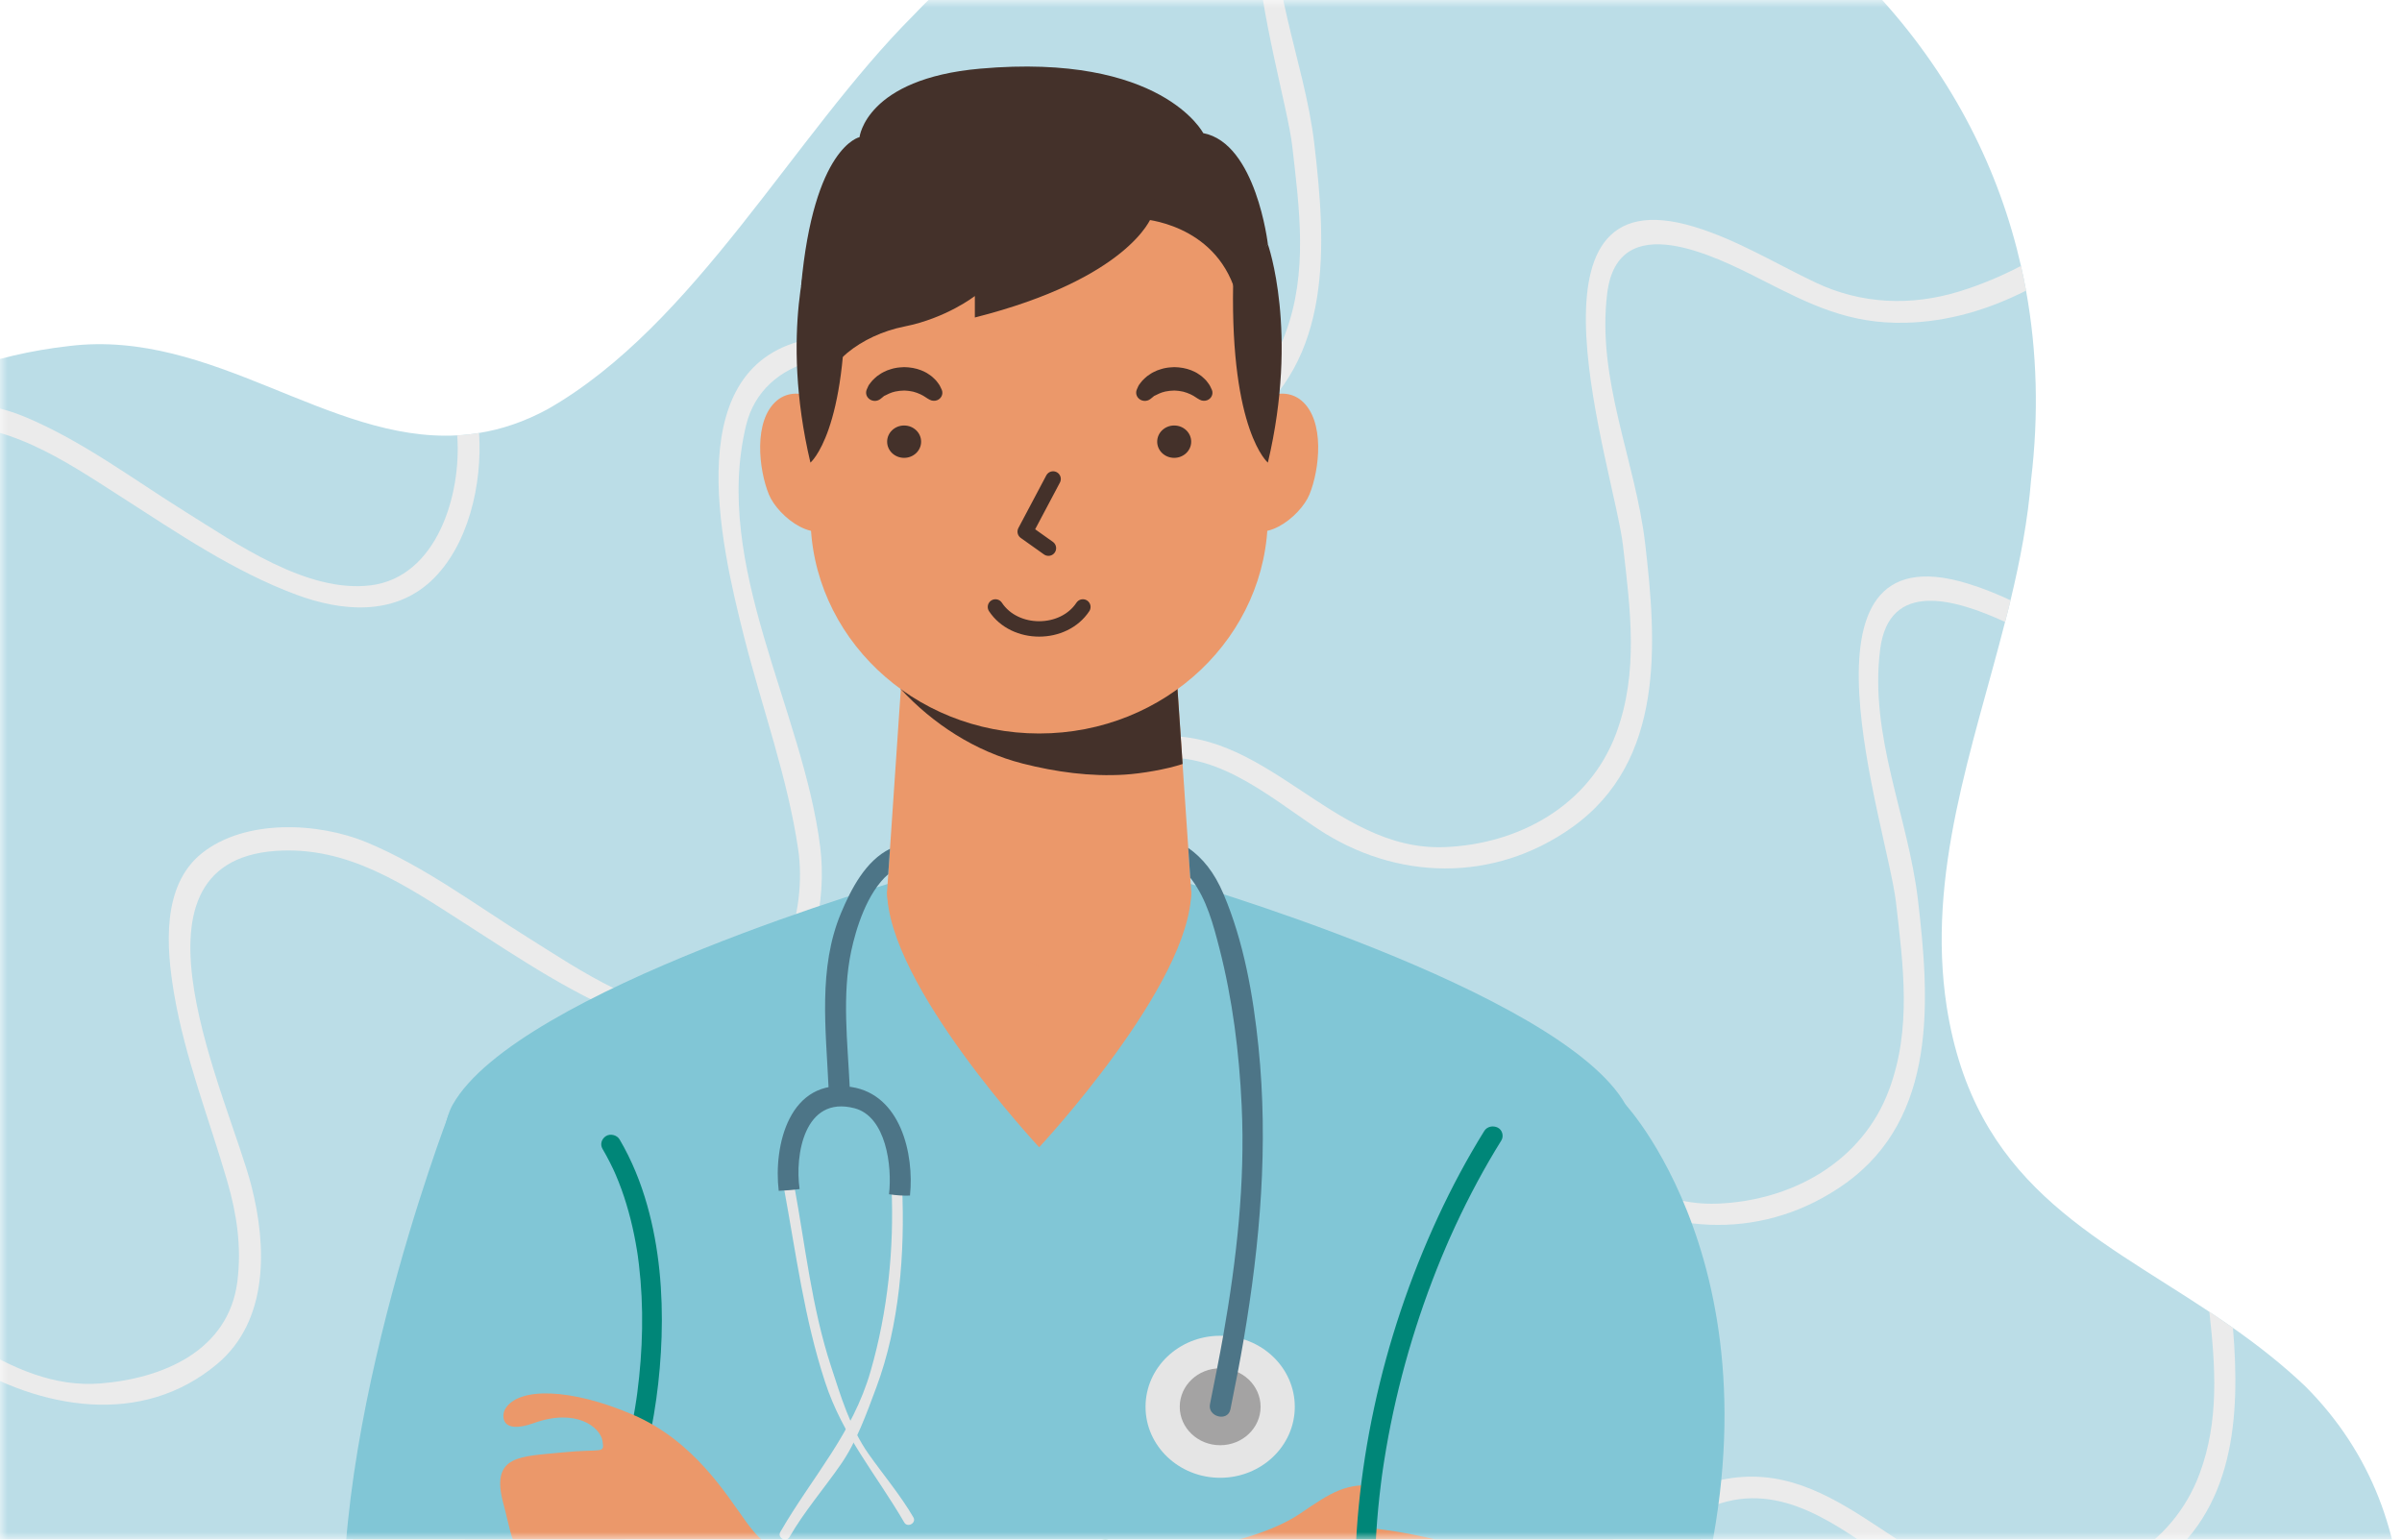 <svg width="156" height="100" viewBox="0 0 156 100" fill="none" xmlns="http://www.w3.org/2000/svg">
<mask id="mask0" style="mask-type:alpha" maskUnits="userSpaceOnUse" x="0" y="0" width="156" height="100">
<rect width="156" height="100" fill="black"/>
</mask>
<g mask="url(#mask0)">
<path d="M150.637 121.556C139.224 138.151 117.871 151.02 75.861 151.777C75.374 151.787 74.889 151.792 74.394 151.798C61.265 151.943 46.14 150.926 28.722 148.494C23.822 147.81 19.339 146.146 15.253 143.73C14.746 143.438 14.245 143.124 13.755 142.801C7.607 138.808 2.399 133.115 -1.964 126.567C-2.626 125.58 -3.268 124.568 -3.89 123.539C-9.641 114.057 -13.752 103.177 -16.483 93.246C-17.234 90.636 -17.985 87.605 -18.644 84.296V84.291C-18.743 83.805 -18.841 83.315 -18.93 82.819C-20.093 76.635 -20.939 69.595 -20.996 62.556C-21.001 62.117 -21.001 61.674 -20.996 61.236C-20.923 48.414 -18.151 35.78 -9.86 28.51C-9.302 28.014 -8.712 27.55 -8.101 27.111C-4.731 24.68 -0.571 23.046 4.523 22.471C13.827 21.354 21.306 28.734 29.692 28.279C30.161 28.253 30.637 28.206 31.111 28.123C32.562 27.893 34.044 27.402 35.567 26.578C45.159 21.099 51.552 8.773 59.312 1.007C72.254 -12.655 93.968 -16.97 110.422 -9.054C110.976 -8.793 111.524 -8.511 112.066 -8.208C115.871 -6.147 119.351 -3.391 122.326 0.095C126.86 5.163 129.835 11.012 131.255 17.275C131.375 17.802 131.485 18.34 131.583 18.876C132.303 22.843 132.414 26.965 131.912 31.145C131.703 33.781 131.201 36.39 130.576 38.989C130.461 39.459 130.346 39.928 130.221 40.397C128.127 48.596 125.101 56.752 126.431 65.395C128.222 76.823 135.867 80.148 143.487 85.204C143.997 85.543 144.509 85.893 145.02 86.248C146.628 87.376 148.214 88.612 149.722 90.047C158.397 98.726 157.484 111.965 150.637 121.556Z" fill="#BBDDE7"/>
<path d="M27.974 37.757C25.532 40.011 22.172 39.714 19.249 38.628C15.164 37.109 11.515 34.61 7.868 32.272C4.095 29.851 0.365 27.283 -4.343 27.627C-14.889 28.394 -7.339 43.737 -5.893 49.409C-4.907 53.282 -4.755 58.113 -8.115 60.943C-11.915 64.141 -16.685 64.141 -20.996 62.556C-21.001 62.117 -21.001 61.674 -20.996 61.236C-19.315 61.951 -17.567 62.362 -15.719 62.217C-11.691 61.894 -7.374 60.113 -6.811 55.568C-6.535 53.325 -6.842 51.232 -7.469 49.087C-8.644 45.033 -10.224 41.045 -10.928 36.866C-11.372 34.236 -11.679 30.734 -9.859 28.511C-9.645 28.25 -9.4 28.005 -9.123 27.78C-8.804 27.524 -8.465 27.305 -8.099 27.113C-5.26 25.594 -1.19 25.901 1.618 27.076C5.338 28.63 8.638 31.12 12.044 33.244C15.353 35.305 19.936 38.531 24.074 38.019C28.352 37.492 29.986 32.16 29.694 28.281C30.163 28.255 30.64 28.208 31.113 28.125C31.336 31.427 30.423 35.487 27.974 37.757Z" fill="#EBEBEB"/>
<path d="M112.067 -8.208C109.065 -6.34 105.789 -5.099 102.277 -5.015C98.597 -4.926 96.102 -6.178 92.898 -7.817C89.919 -9.336 83.604 -12.53 82.899 -6.941C82.19 -1.32 84.715 3.872 85.358 9.331C86.114 15.776 86.646 23.458 80.624 27.753C75.542 31.374 69.18 31.244 64.05 27.826C60.757 25.629 57.073 22.389 52.798 23.447C50.649 23.98 48.99 25.42 48.456 27.622C46.25 36.748 52.167 46.122 53.273 55.04C53.697 58.453 52.835 62.967 50.205 65.399C47.762 67.659 44.402 67.361 41.479 66.27C37.392 64.751 33.745 62.258 30.098 59.92C26.319 57.498 22.593 54.931 17.885 55.27C7.334 56.043 14.884 71.381 16.336 77.058C17.323 80.925 17.469 85.763 14.113 88.586C9.181 92.729 2.638 91.508 -2.44 88.425C-5.665 86.468 -8.884 83.394 -12.788 82.998C-14.911 82.778 -16.936 83.237 -18.644 84.292C-18.743 83.806 -18.841 83.316 -18.93 82.82C-16.013 81.207 -12.407 80.925 -9.323 82.491C-4.375 85.001 0.561 90.334 6.511 89.86C10.54 89.541 14.851 87.761 15.419 83.217C15.695 80.972 15.382 78.875 14.761 76.73C13.586 72.675 12.005 68.689 11.301 64.514C10.806 61.575 10.476 57.536 13.101 55.428C15.904 53.179 20.679 53.398 23.841 54.723C27.562 56.273 30.866 58.767 34.268 60.886C37.582 62.953 42.163 66.178 46.303 65.666C50.858 65.103 52.413 59.091 51.844 55.204C51.155 50.492 49.486 45.951 48.321 41.349C46.809 35.358 43.897 23.172 53.149 21.925C60.627 20.913 64.937 29.325 72.321 29.049C77.133 28.866 81.731 26.372 83.484 21.649C84.956 17.683 84.397 13.597 83.928 9.501C83.364 4.553 76.595 -14.87 88.551 -11.239C91.344 -10.393 93.806 -8.859 96.432 -7.617C99.379 -6.224 102.616 -6.078 105.762 -7.044C107.401 -7.549 108.957 -8.233 110.422 -9.053C110.976 -8.793 111.525 -8.511 112.067 -8.208Z" fill="#EBEBEB"/>
<path d="M131.584 18.876C129.138 20.114 126.523 20.896 123.761 20.964C120.087 21.053 117.593 19.796 114.389 18.162C111.403 16.643 105.089 13.45 104.384 19.033C103.68 24.653 106.205 29.852 106.847 35.31C107.598 41.756 108.137 49.437 102.109 53.732C97.026 57.353 90.665 57.223 85.54 53.805C82.242 51.608 78.558 48.367 74.283 49.426C72.134 49.959 70.475 51.398 69.941 53.601C67.735 62.728 73.658 72.101 74.758 81.014C75.181 84.432 74.32 88.947 71.69 91.379C69.248 93.638 65.887 93.336 62.965 92.25C58.879 90.731 55.23 88.237 51.583 85.893C47.811 83.477 44.08 80.905 39.373 81.248C28.826 82.02 36.377 97.358 37.822 103.03C38.809 106.903 38.961 111.74 35.6 114.564C30.673 118.707 24.124 117.486 19.052 114.402C15.827 112.444 12.602 109.37 8.698 108.969C5.123 108.603 1.821 110.153 -0.117 113.227C-2.704 117.34 -2.965 122.021 -1.964 126.566C-2.626 125.579 -3.268 124.567 -3.89 123.538C-4.432 118.472 -3.362 113.513 0.75 110.038C3.871 107.392 8.4 106.557 12.163 108.466C17.11 110.977 22.046 116.305 27.995 115.836C32.024 115.518 36.34 113.738 36.903 109.192C37.179 106.949 36.872 104.85 36.245 102.706C35.071 98.652 33.489 94.664 32.785 90.484C32.289 87.551 31.959 83.513 34.591 81.404C37.394 79.15 42.163 79.375 45.331 80.695C49.046 82.25 52.349 84.739 55.756 86.863C59.065 88.929 63.648 92.155 67.786 91.643C72.341 91.081 73.895 85.068 73.326 81.18C72.639 76.468 70.973 71.927 69.803 67.325C68.291 61.334 65.384 49.148 74.631 47.896C82.11 46.889 86.426 55.301 93.804 55.023C98.616 54.841 103.214 52.347 104.967 47.624C106.439 43.657 105.88 39.566 105.411 35.469C104.847 30.527 98.079 11.099 110.034 14.731C112.832 15.581 115.295 17.11 117.915 18.352C120.863 19.752 124.099 19.897 127.245 18.932C128.644 18.499 129.98 17.94 131.254 17.272C131.375 17.801 131.485 18.339 131.584 18.876Z" fill="#EBEBEB"/>
<path d="M130.577 38.989C130.462 39.459 130.347 39.928 130.222 40.397C127.033 38.93 122.68 37.61 122.107 42.192C121.397 47.812 123.923 53.005 124.565 58.464C125.322 64.908 125.854 72.59 119.827 76.885C114.744 80.506 108.388 80.377 103.258 76.958C99.965 74.762 96.276 71.521 92.002 72.58C89.856 73.112 88.197 74.552 87.665 76.754C85.457 85.882 91.374 95.255 92.482 104.174C92.898 107.586 92.038 112.1 89.408 114.532C86.965 116.793 83.61 116.495 80.682 115.404C76.595 113.885 72.949 111.391 69.301 109.053C65.528 106.632 61.801 104.064 57.09 104.404C46.543 105.177 54.094 120.513 55.54 126.191C56.526 130.058 56.678 134.895 53.317 137.723C48.391 141.863 41.846 140.641 36.769 137.557C33.543 135.6 30.318 132.527 26.416 132.129C22.84 131.763 19.537 133.309 17.601 136.382C16.144 138.694 15.425 141.184 15.253 143.73C14.746 143.438 14.245 143.124 13.755 142.801C14.048 139.159 15.42 135.772 18.467 133.193C21.588 130.552 26.123 129.712 29.885 131.622C34.828 134.132 39.765 139.465 45.714 138.991C49.743 138.673 54.058 136.893 54.621 132.348C54.904 130.104 54.59 128.007 53.969 125.862C52.79 121.806 51.208 117.82 50.51 113.645C50.013 110.707 49.68 106.668 52.31 104.56C55.112 102.311 59.887 102.529 63.05 103.856C66.771 105.406 70.073 107.901 73.477 110.019C76.791 112.086 81.372 115.31 85.505 114.799C90.061 114.235 91.617 108.224 91.048 104.336C90.364 99.623 88.694 95.084 87.531 90.48C86.012 84.49 83.106 72.304 92.353 71.057C99.837 70.044 104.147 78.457 111.527 78.18C116.337 77.997 120.936 75.503 122.689 70.781C124.166 66.815 123.607 62.728 123.139 58.632C122.57 53.685 115.801 34.261 127.757 37.893C128.73 38.185 129.664 38.566 130.577 38.989Z" fill="#EBEBEB"/>
<path d="M139.996 101.825C134.914 105.452 128.552 105.321 123.422 101.903C120.13 99.706 116.445 96.46 112.172 97.524C110.022 98.056 108.363 99.497 107.83 101.693C105.622 110.826 111.541 120.193 112.646 129.112C113.069 132.53 112.208 137.039 109.578 139.477C107.136 141.731 103.775 141.434 100.852 140.348C96.767 138.83 93.118 136.33 89.465 133.992C85.694 131.571 81.967 129.003 77.26 129.347C66.707 130.12 74.258 145.457 75.709 151.129C75.762 151.344 75.814 151.557 75.861 151.777C75.375 151.787 74.889 151.792 74.394 151.798C74.316 151.468 74.228 151.134 74.134 150.806C72.959 146.752 71.378 142.764 70.674 138.584C70.178 135.646 69.85 131.613 72.475 129.499C75.277 127.25 80.052 127.474 83.22 128.795C86.935 130.35 90.238 132.839 93.64 134.963C96.955 137.024 101.536 140.248 105.675 139.737C110.23 139.178 111.786 133.167 111.217 129.274C110.528 124.561 108.858 120.026 107.694 115.423C106.181 109.433 103.269 97.243 112.515 95.996C120 94.989 124.31 103.395 131.693 103.118C136.5 102.94 141.103 100.447 142.856 95.718C144.135 92.284 143.884 88.751 143.488 85.203C143.998 85.542 144.51 85.892 145.021 86.247C145.503 91.989 145.152 98.152 139.996 101.825Z" fill="#EBEBEB"/>
<path d="M105.583 71.76C101.39 64.302 76.237 57.09 76.237 57.09L67.49 54.457L58.741 57.091C58.741 57.091 33.587 64.302 29.395 71.761C25.204 79.22 37.182 143.535 37.185 157.416C37.185 157.418 37.184 157.418 37.184 157.418C37.184 159.298 50.752 160.821 67.491 160.821C84.227 160.821 97.795 159.298 97.795 157.418C97.794 143.543 109.775 79.219 105.583 71.76Z" fill="#81C6D6"/>
<path d="M58.719 41.626L57.614 57.877C57.614 61.381 62.035 64.223 67.49 64.223C72.942 64.223 77.363 61.382 77.363 57.877L76.26 41.626H58.719Z" fill="#EB986A"/>
<path d="M66.423 49.597C68.566 50.141 70.816 50.454 73.039 50.315C74.174 50.243 75.772 49.967 76.806 49.623L76.261 41.626H58.719L58.506 44.764C60.584 47.009 63.321 48.807 66.423 49.597Z" fill="#44312A"/>
<path d="M81.313 27.439C81.403 26.889 81.581 26.377 82.082 25.985C82.799 25.421 83.826 25.428 84.523 26.017C86.071 27.32 85.702 30.518 85.041 32.121C84.452 33.556 81.836 35.666 80.468 33.794C80.468 33.794 80.399 33.662 80.399 33.598C80.567 32.532 80.739 31.466 80.901 30.398C81.012 29.671 81.138 28.948 81.219 28.217C81.247 27.954 81.271 27.694 81.313 27.439Z" fill="#EB986A"/>
<path d="M53.665 27.439C53.576 26.89 53.398 26.377 52.897 25.985C52.181 25.421 51.154 25.428 50.456 26.017C48.908 27.32 49.278 30.518 49.938 32.121C50.527 33.556 53.143 35.666 54.512 33.794C54.512 33.794 54.58 33.662 54.58 33.598C54.413 32.532 54.241 31.466 54.079 30.398C53.967 29.671 53.842 28.948 53.761 28.217C53.731 27.954 53.707 27.694 53.665 27.439Z" fill="#EB986A"/>
<path d="M67.49 7.642C59.287 7.642 52.638 13.969 52.638 21.774V23.52V31.762V33.508C52.638 41.314 59.287 47.642 67.49 47.642C75.692 47.642 82.341 41.314 82.341 33.508V31.762V23.52V21.774C82.341 13.969 75.692 7.642 67.49 7.642Z" fill="#EB986A"/>
<path d="M59.823 28.689C59.823 29.268 59.329 29.739 58.719 29.739C58.11 29.739 57.616 29.27 57.616 28.689C57.616 28.108 58.11 27.637 58.719 27.637C59.329 27.638 59.823 28.108 59.823 28.689Z" fill="#44312A"/>
<path d="M56.294 25.295C56.294 25.295 56.323 25.231 56.374 25.113C56.388 25.084 56.402 25.054 56.419 25.02C56.453 24.976 56.487 24.931 56.523 24.88C56.6 24.779 56.693 24.664 56.797 24.578C56.899 24.478 57.019 24.38 57.161 24.297C57.296 24.201 57.455 24.132 57.619 24.058C57.789 24.002 57.964 23.936 58.151 23.904C58.337 23.865 58.529 23.859 58.72 23.846C59.104 23.851 59.488 23.919 59.823 24.05C59.988 24.125 60.149 24.188 60.284 24.287C60.425 24.373 60.547 24.468 60.647 24.57C60.755 24.661 60.836 24.764 60.903 24.856C60.975 24.944 61.025 25.026 61.06 25.099C61.134 25.241 61.167 25.324 61.167 25.324C61.276 25.593 61.135 25.895 60.853 25.999C60.691 26.057 60.516 26.039 60.377 25.961L60.237 25.882C60.237 25.882 60.184 25.852 60.107 25.798C60.032 25.742 59.915 25.677 59.78 25.611C59.713 25.577 59.638 25.547 59.557 25.518C59.483 25.485 59.386 25.473 59.303 25.439C59.209 25.427 59.118 25.399 59.019 25.39C58.923 25.369 58.821 25.381 58.722 25.367C58.52 25.369 58.322 25.394 58.138 25.432C58.053 25.466 57.954 25.472 57.881 25.51C57.8 25.541 57.722 25.567 57.657 25.605C57.596 25.634 57.541 25.662 57.491 25.686C57.468 25.698 57.444 25.709 57.421 25.716C57.392 25.741 57.365 25.764 57.34 25.785C57.241 25.865 57.183 25.912 57.183 25.912C56.944 26.103 56.587 26.077 56.385 25.85C56.241 25.692 56.214 25.477 56.294 25.295Z" fill="#44312A"/>
<path d="M73.834 25.295C73.834 25.295 73.862 25.231 73.913 25.113C73.928 25.084 73.942 25.054 73.96 25.02C73.991 24.976 74.027 24.931 74.063 24.88C74.14 24.779 74.232 24.664 74.337 24.578C74.44 24.478 74.56 24.38 74.701 24.297C74.836 24.201 74.994 24.132 75.159 24.058C75.329 24.002 75.505 23.936 75.692 23.904C75.877 23.865 76.069 23.859 76.261 23.846C76.644 23.851 77.029 23.919 77.364 24.05C77.529 24.125 77.692 24.188 77.825 24.287C77.967 24.373 78.088 24.468 78.188 24.57C78.297 24.661 78.378 24.764 78.444 24.856C78.516 24.944 78.566 25.026 78.602 25.099C78.675 25.241 78.708 25.324 78.708 25.324C78.817 25.593 78.676 25.895 78.392 25.999C78.231 26.057 78.056 26.039 77.917 25.961L77.777 25.882C77.777 25.882 77.725 25.852 77.647 25.798C77.572 25.742 77.455 25.677 77.319 25.611C77.252 25.577 77.177 25.547 77.095 25.518C77.02 25.485 76.924 25.473 76.841 25.439C76.746 25.427 76.656 25.399 76.557 25.39C76.46 25.369 76.359 25.381 76.26 25.367C76.059 25.369 75.86 25.394 75.675 25.432C75.591 25.466 75.492 25.472 75.417 25.51C75.338 25.541 75.259 25.567 75.195 25.605C75.132 25.634 75.077 25.662 75.026 25.686C75.004 25.698 74.979 25.709 74.956 25.716C74.927 25.741 74.901 25.764 74.877 25.785C74.778 25.865 74.719 25.912 74.719 25.912C74.482 26.103 74.124 26.077 73.923 25.85C73.782 25.692 73.754 25.477 73.834 25.295Z" fill="#44312A"/>
<path d="M77.363 28.689C77.363 29.268 76.868 29.739 76.26 29.739C75.649 29.739 75.155 29.27 75.155 28.689C75.155 28.108 75.649 27.637 76.26 27.637C76.87 27.638 77.363 28.108 77.363 28.689Z" fill="#44312A"/>
<path d="M52.634 30.049C52.634 30.049 55.061 28.034 54.891 18.481L52.634 15.865C52.634 15.865 50.618 21.53 52.634 30.049Z" fill="#44312A"/>
<path d="M82.343 30.049C82.343 30.049 79.916 28.034 80.086 18.481L82.343 15.865C82.343 15.865 84.36 21.53 82.343 30.049Z" fill="#44312A"/>
<path d="M54.891 18.482C54.891 18.482 55.625 14.229 62.363 14.229C69.1 14.229 74.189 14.229 74.189 14.229C74.189 14.229 78.864 14.49 80.24 18.941L82.344 15.866C82.344 15.866 81.583 9.301 78.145 8.647C78.145 8.647 75.457 3.419 63.661 4.459C56.236 5.113 55.823 8.908 55.823 8.908C55.823 8.908 52.844 9.518 52.027 18.593L54.891 18.482Z" fill="#44312A"/>
<path d="M74.771 14.118C74.771 14.118 73.304 18.092 63.312 20.622V19.226C63.312 19.226 61.478 20.664 58.729 21.21C55.978 21.755 53.411 23.667 53.32 25.896L54.581 12.444L75.505 9.194L74.771 14.118Z" fill="#44312A"/>
<path d="M68.091 35.604L66.582 34.531L68.395 31.111" stroke="#44312A" stroke-miterlimit="10" stroke-linecap="round" stroke-linejoin="round"/>
<path d="M70.328 39.423C69.068 41.326 65.908 41.326 64.65 39.423" stroke="#44312A" stroke-miterlimit="10" stroke-linecap="round" stroke-linejoin="round"/>
<path d="M67.49 74.517C67.501 74.503 77.363 63.934 77.363 57.876L67.49 62.804L57.614 57.876C57.614 63.933 67.478 74.502 67.49 74.517Z" fill="#EB986A"/>
<path d="M50.918 77.189C51.701 81.433 52.235 85.644 53.588 89.773C54.729 93.263 56.903 95.759 58.727 98.886C58.942 99.254 59.535 98.924 59.321 98.555C58.472 97.102 57.384 95.818 56.411 94.44C55.219 92.751 54.598 90.665 53.968 88.736C52.717 84.915 52.306 80.94 51.582 77.014C51.505 76.599 50.842 76.775 50.918 77.189Z" fill="#E5E5E5"/>
<path d="M57.9 77.092C58.075 81.107 57.661 85.171 56.545 89.053C55.374 93.135 52.748 95.923 50.678 99.507C50.465 99.877 51.058 100.208 51.272 99.838C52.236 98.167 53.509 96.701 54.609 95.113C55.643 93.622 56.285 91.793 56.91 90.125C58.429 86.064 58.775 81.362 58.589 77.092C58.569 76.673 57.882 76.671 57.9 77.092Z" fill="#E5E5E5"/>
<path d="M84.091 91.375C84.091 93.921 81.921 95.986 79.244 95.986C76.567 95.986 74.398 93.921 74.398 91.375C74.398 88.827 76.567 86.761 79.244 86.761C81.922 86.761 84.091 88.827 84.091 91.375Z" fill="#E5E5E5"/>
<path d="M81.87 91.375C81.87 92.754 80.695 93.871 79.244 93.871C77.795 93.871 76.62 92.753 76.62 91.375C76.62 89.995 77.795 88.875 79.244 88.875C80.695 88.875 81.87 89.995 81.87 91.375Z" fill="#A4A3A3"/>
<path d="M80.773 86.998V87.002C80.651 87.709 80.525 88.421 80.388 89.128C80.234 89.934 80.074 90.74 79.91 91.546C79.732 92.373 78.413 92.022 78.584 91.201C78.743 90.431 78.897 89.657 79.045 88.882C79.183 88.18 79.315 87.474 79.441 86.766C80.311 81.824 80.877 76.815 80.641 71.811C80.481 68.361 80.052 64.928 79.188 61.567C78.797 60.054 78.369 58.416 77.395 57.129C77.368 57.092 77.334 57.05 77.302 57.013L77.17 55.071C78.112 55.736 78.86 56.652 79.465 58.075C80.785 61.19 81.389 64.651 81.732 67.984C82.385 74.372 81.846 80.705 80.773 86.998Z" fill="#4D7587"/>
<path d="M57.803 55.13L57.687 56.783C56.312 57.972 55.592 60.317 55.283 61.777C54.677 64.636 55.047 67.698 55.185 70.592C55.19 70.681 55.19 70.764 55.196 70.848C55.229 71.692 53.854 71.692 53.821 70.848C53.815 70.77 53.815 70.692 53.81 70.613C53.64 66.881 53.128 62.882 54.614 59.322C55.284 57.725 56.218 55.914 57.803 55.13Z" fill="#4D7587"/>
<path d="M55.305 70.605C51.241 69.972 50.225 74.432 50.575 77.347C51.028 77.326 51.481 77.296 51.931 77.232C51.612 75.05 52.226 71.132 55.496 71.983C57.542 72.515 57.953 75.743 57.737 77.569C58.2 77.639 58.649 77.676 59.099 77.655C59.385 74.944 58.485 71.102 55.305 70.605Z" fill="#4D7587"/>
<path d="M79.257 100.288C79.257 100.288 82.432 99.675 84.443 98.308C86.455 96.941 87.448 96.249 89.644 96.527C89.644 96.527 89.371 103.373 89.299 106.243L79.654 105.748C79.655 105.749 78.885 101.656 79.257 100.288Z" fill="#EB986A"/>
<path d="M89.517 97.495C88.93 102.066 88.754 105.346 88.754 105.346C88.754 105.346 78.295 106.578 71.518 104.801C62.312 102.387 50.253 100.39 50.253 100.39C50.253 106.814 52.916 108.945 52.916 108.945C85.472 119.607 101.605 124.949 106.868 111.363C108.867 106.203 110.167 101.591 110.975 97.495H89.517V97.495Z" fill="#EB986A"/>
<path d="M109.459 107.063C116.917 83.957 105.584 71.761 105.584 71.761C91.85 60.818 90.702 87.064 89.301 99.288C96.102 100.085 103.653 103.374 109.459 107.063Z" fill="#81C6D6"/>
<path d="M79.258 100.288C79.258 100.288 60.745 102.75 51.122 102.613C41.497 102.476 39.946 103.022 39.946 103.022C39.946 103.022 40.294 100.795 40.634 97.494H23.154C22.729 101.416 22.631 105.31 23.114 108.765C25.124 123.116 39.301 122.625 84.4 105.539C84.4 105.54 82.131 106.44 79.258 100.288Z" fill="#EB986A"/>
<path d="M40.418 101.937C41.628 90.777 43.237 61.199 29.124 72.446C29.124 72.446 20.597 94.668 22.607 109.022C22.617 109.082 32.616 103.576 40.418 101.937Z" fill="#81C6D6"/>
<path d="M39.133 74.626C39.3 74.911 39.459 75.201 39.608 75.496C39.681 75.637 39.75 75.781 39.818 75.924C39.854 76.003 39.891 76.082 39.926 76.161C39.989 76.299 39.873 76.035 39.932 76.175C39.95 76.215 39.967 76.255 39.985 76.295C40.252 76.916 40.482 77.553 40.677 78.198C40.878 78.857 41.045 79.523 41.182 80.196C41.252 80.537 41.315 80.879 41.37 81.223C41.382 81.297 41.393 81.373 41.405 81.447C41.412 81.493 41.418 81.537 41.425 81.582C41.429 81.614 41.455 81.769 41.427 81.601C41.456 81.781 41.476 81.964 41.497 82.144C41.823 84.9 41.75 87.698 41.392 90.448C41.38 90.536 41.368 90.623 41.356 90.709C41.351 90.743 41.334 90.894 41.355 90.719C41.347 90.778 41.338 90.835 41.33 90.892C41.305 91.07 41.277 91.249 41.247 91.427C41.19 91.784 41.126 92.141 41.059 92.497C40.926 93.19 40.773 93.88 40.598 94.566C40.52 94.876 40.7 95.242 41.045 95.317C41.376 95.389 41.75 95.222 41.834 94.891C42.506 92.251 42.883 89.531 42.968 86.816C43.056 83.962 42.816 81.062 42.037 78.298C41.618 76.809 41.031 75.353 40.238 74.007C40.074 73.728 39.648 73.611 39.36 73.788C39.066 73.973 38.957 74.328 39.133 74.626Z" fill="#008678"/>
<path d="M50.253 100.39C50.253 100.39 49.757 100.632 48.465 98.856C47.173 97.078 45.08 93.595 41.098 91.886C37.119 90.174 33.66 90.056 32.806 91.527C32.576 91.919 32.486 93.215 34.677 92.43C37.432 91.444 38.985 92.704 39.13 93.593C39.273 94.481 39.13 94.07 36.472 94.344C33.815 94.618 31.838 94.481 32.683 97.626C33.526 100.768 33.015 101.171 36.686 100.564C40.36 99.959 41.462 101.985 41.803 102.779C41.803 102.779 47.465 102.371 50.58 102.608L50.253 100.39Z" fill="#EB986A"/>
<path d="M89.354 104.937C89.242 102.875 89.279 100.805 89.442 98.745C89.484 98.217 89.534 97.689 89.593 97.161C89.622 96.901 89.653 96.64 89.685 96.38C89.701 96.25 89.718 96.12 89.735 95.989C89.743 95.929 89.751 95.867 89.759 95.807C89.764 95.772 89.769 95.737 89.774 95.702C89.776 95.686 89.797 95.541 89.785 95.626C89.774 95.701 89.787 95.614 89.789 95.603C89.793 95.568 89.798 95.533 89.803 95.498C89.813 95.428 89.824 95.359 89.834 95.29C89.853 95.16 89.873 95.029 89.894 94.899C89.936 94.629 89.981 94.359 90.027 94.09C90.116 93.567 90.214 93.045 90.319 92.525C90.746 90.4 91.294 88.296 91.956 86.226C92.282 85.203 92.637 84.189 93.02 83.184C93.212 82.681 93.41 82.179 93.616 81.681C93.717 81.437 93.819 81.194 93.925 80.952C93.977 80.831 94.028 80.71 94.082 80.588C94.107 80.533 94.131 80.476 94.157 80.42C94.205 80.311 94.165 80.4 94.156 80.421C94.174 80.381 94.191 80.341 94.21 80.301C95.064 78.394 96.027 76.528 97.108 74.726C97.238 74.51 97.37 74.293 97.504 74.078C97.675 73.803 97.579 73.396 97.274 73.242C96.965 73.088 96.578 73.168 96.396 73.461C95.283 75.254 94.29 77.111 93.407 79.015C92.48 81.013 91.666 83.057 90.97 85.139C90.28 87.201 89.704 89.297 89.248 91.417C88.786 93.562 88.445 95.732 88.237 97.912C88.037 99.995 87.963 102.091 88.042 104.183C88.052 104.433 88.063 104.683 88.076 104.933C88.094 105.252 88.359 105.56 88.719 105.544C89.046 105.534 89.374 105.279 89.354 104.937Z" fill="#008678"/>
<path d="M41.595 103.551C42.078 103.451 42.563 103.366 43.052 103.293C43.177 103.275 43.303 103.259 43.429 103.241C43.505 103.231 43.413 103.243 43.403 103.245C43.433 103.241 43.461 103.238 43.49 103.234C43.557 103.226 43.625 103.218 43.692 103.21C43.932 103.182 44.171 103.157 44.412 103.135C45.375 103.047 46.342 103.002 47.308 102.983C49.269 102.941 51.23 102.991 53.191 102.957C55.188 102.923 57.184 102.821 59.175 102.667C61.197 102.511 63.215 102.304 65.229 102.068C67.24 101.832 69.26 101.629 71.255 101.289C71.496 101.249 71.735 101.206 71.974 101.16C72.304 101.097 72.523 100.707 72.421 100.41C72.308 100.077 71.986 99.916 71.633 99.984C71.153 100.074 70.671 100.156 70.187 100.23C69.935 100.269 69.682 100.306 69.429 100.341C69.311 100.357 69.195 100.373 69.078 100.389C69.019 100.397 68.96 100.404 68.903 100.412C68.874 100.415 68.844 100.42 68.815 100.423C68.803 100.425 68.682 100.441 68.754 100.432C68.827 100.422 68.731 100.435 68.722 100.435C68.693 100.439 68.663 100.442 68.634 100.446C68.575 100.453 68.517 100.461 68.459 100.468C68.333 100.483 68.206 100.499 68.08 100.514C67.838 100.543 67.596 100.571 67.354 100.599C66.856 100.656 66.358 100.713 65.862 100.774C63.845 101.017 61.825 101.232 59.801 101.399C57.81 101.563 55.813 101.679 53.814 101.726C51.847 101.772 49.879 101.729 47.91 101.754C45.925 101.778 43.939 101.892 41.985 102.236C41.74 102.279 41.497 102.325 41.254 102.375C40.925 102.443 40.703 102.824 40.806 103.126C40.917 103.453 41.242 103.623 41.595 103.551Z" fill="#008678"/>
</g>
</svg>
